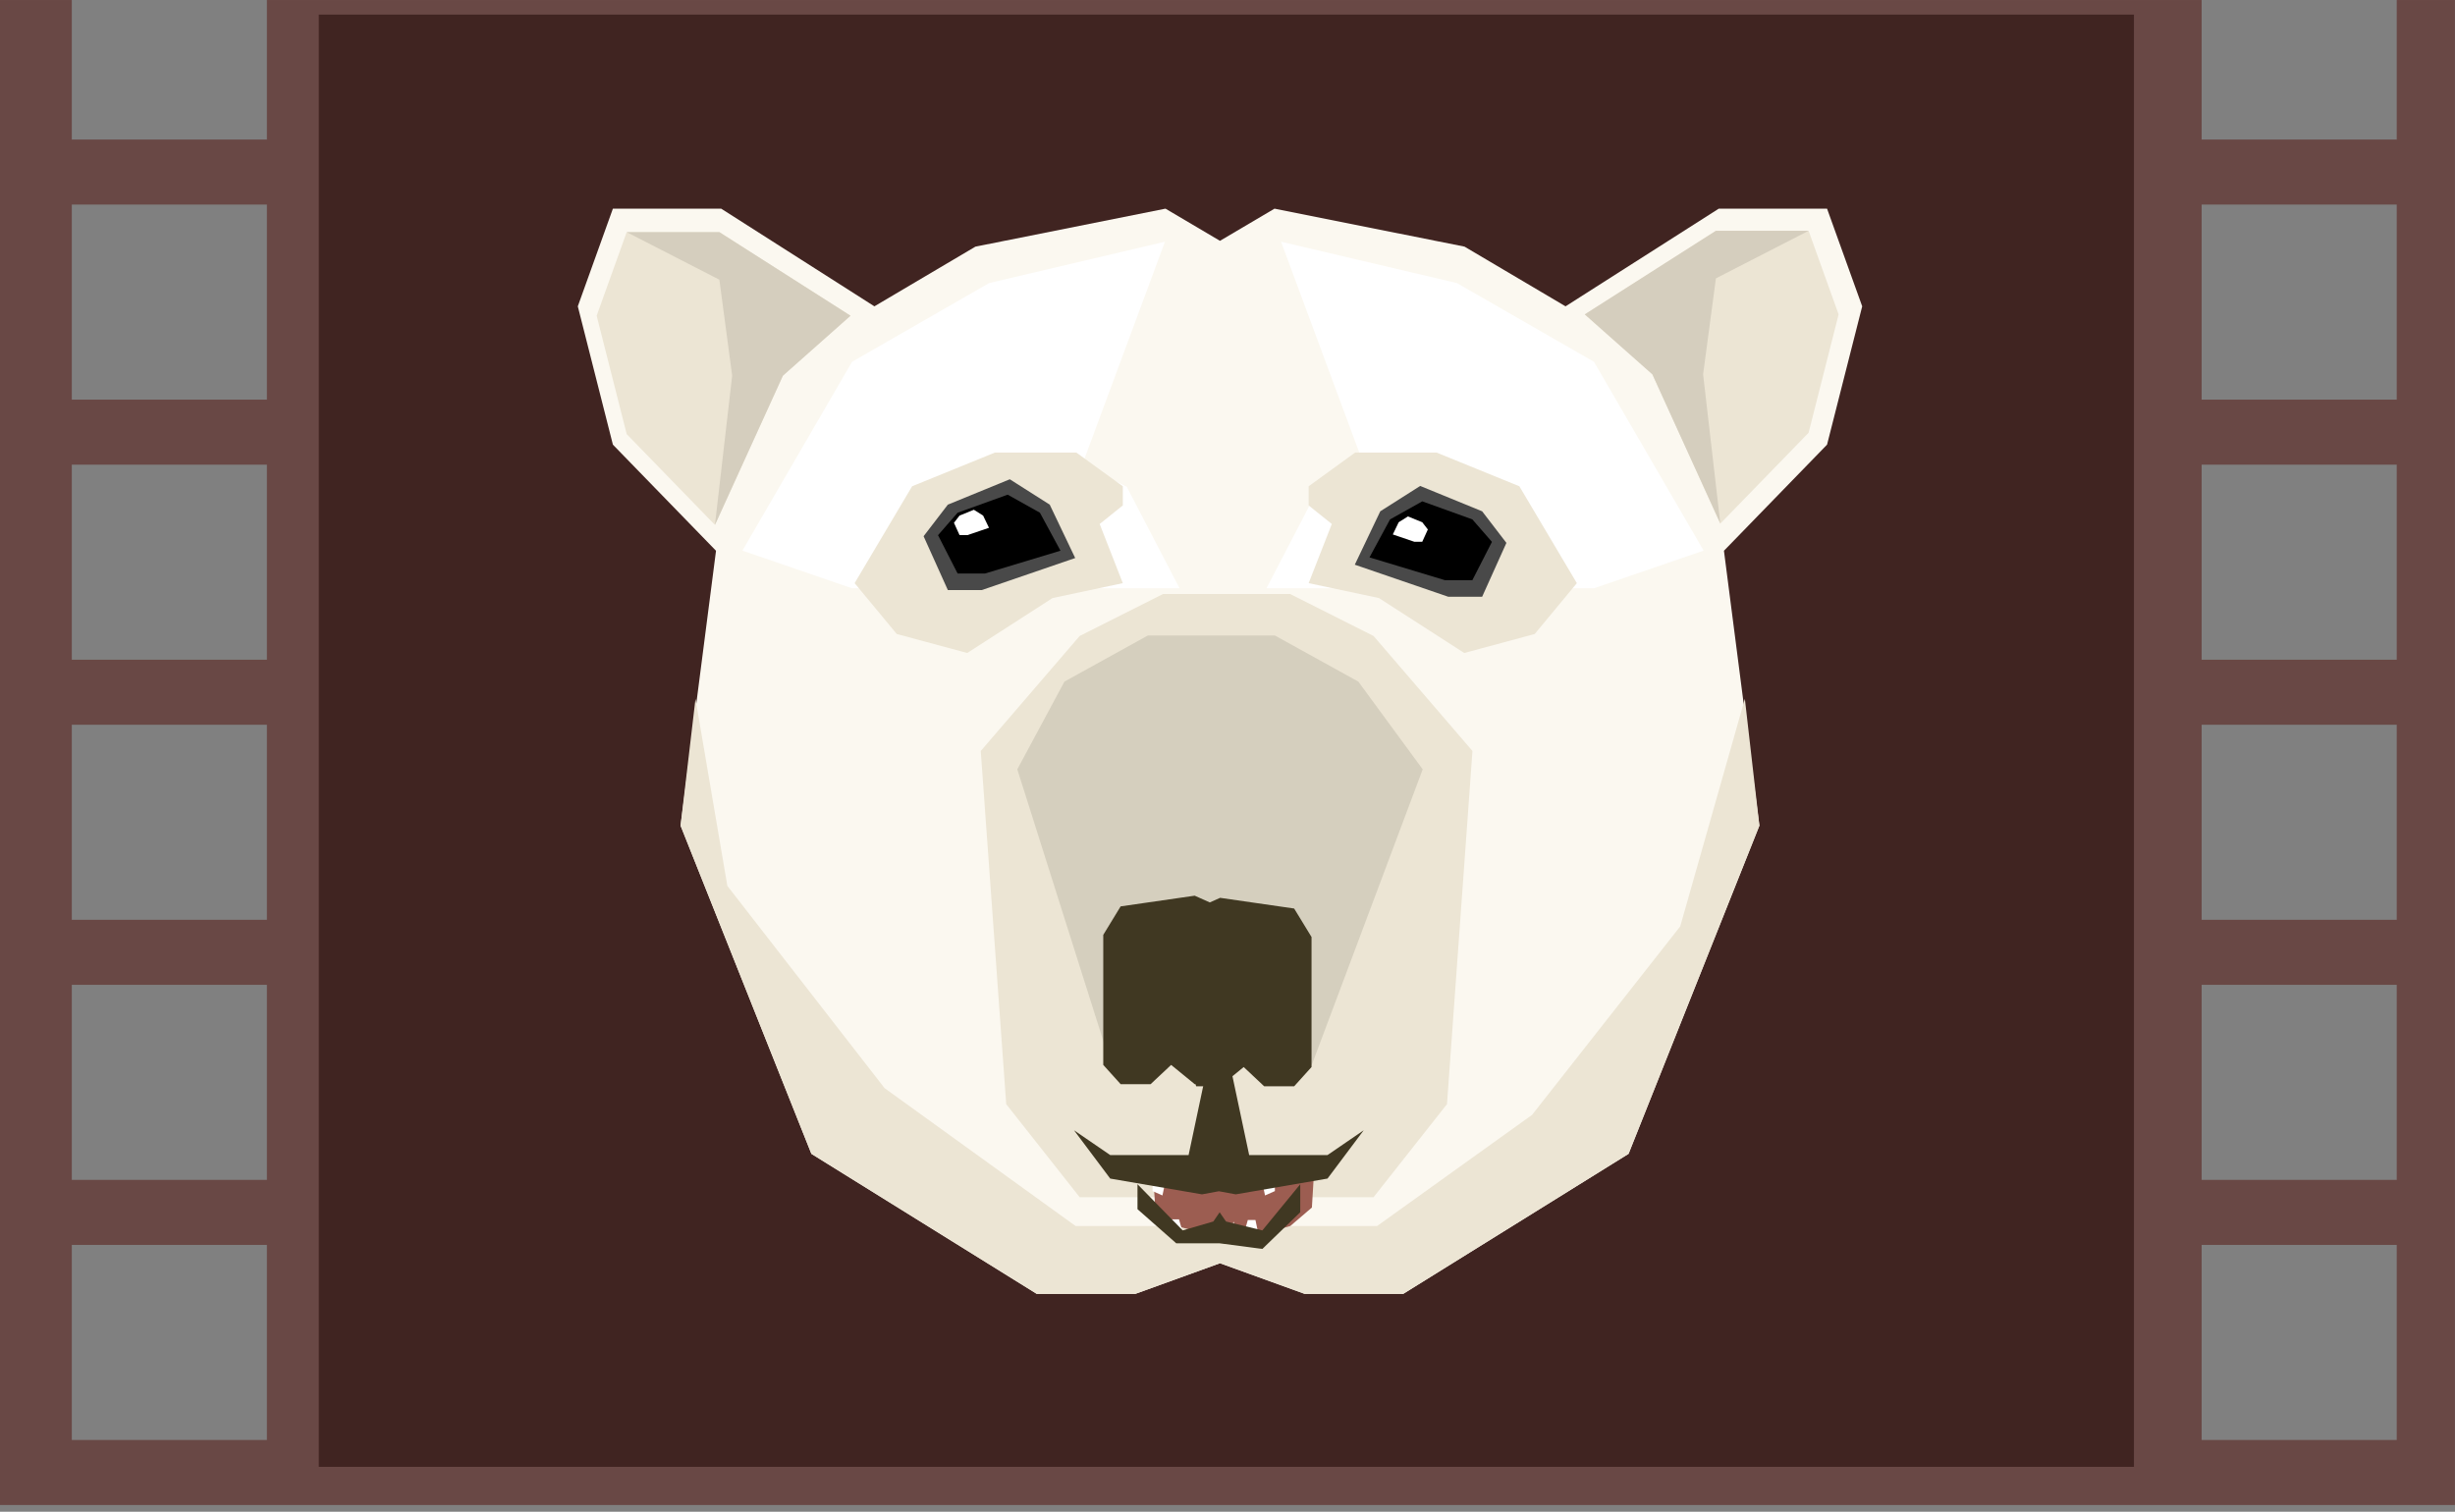 <?xml version="1.0" encoding="UTF-8" standalone="no"?>
<!DOCTYPE svg PUBLIC "-//W3C//DTD SVG 1.1//EN" "http://www.w3.org/Graphics/SVG/1.1/DTD/svg11.dtd">
<svg width="100%" height="100%" viewBox="0 0 151 93" version="1.1" xmlns="http://www.w3.org/2000/svg" xmlns:xlink="http://www.w3.org/1999/xlink" xml:space="preserve" xmlns:serif="http://www.serif.com/" style="fill-rule:evenodd;clip-rule:evenodd;stroke-linejoin:round;stroke-miterlimit:1.414;">
    <rect x="0" y="0" width="151" height="93" fill="#808080" stroke="none"/>
    <g transform="matrix(1,0,0,1,-2995.13,-1711.97)">
        <g transform="matrix(1,0,0,1,32.046,1002.57)">
            <g id="Film" transform="matrix(1,0,0,1,1882.6,709.401)">
                <g transform="matrix(1,0,0,1,-10,-101.127)">
                    <path d="M1241.48,193.711L1090.48,193.711L1090.48,101.127L1094.9,101.127L1094.9,109.711L1106.9,109.711L1106.9,101.127L1225.9,101.127L1225.9,109.711L1237.9,109.711L1237.9,101.127L1241.48,101.127L1241.48,193.711ZM1106.9,193.711L1094.9,193.711L1106.9,193.711ZM1237.9,193.711L1225.9,193.711L1237.9,193.711ZM1106.9,177.711L1094.9,177.711L1094.9,189.711L1106.9,189.711L1106.9,177.711ZM1237.9,177.711L1225.9,177.711L1225.9,189.711L1237.9,189.711L1237.9,177.711ZM1106.9,161.711L1094.9,161.711L1094.9,173.711L1106.9,173.711L1106.9,161.711ZM1237.9,161.711L1225.9,161.711L1225.9,173.711L1237.9,173.711L1237.9,161.711ZM1237.9,145.711L1225.9,145.711L1225.9,157.711L1237.9,157.711L1237.9,145.711ZM1106.9,145.711L1094.9,145.711L1094.9,157.711L1106.9,157.711L1106.9,145.711ZM1237.9,129.711L1225.9,129.711L1225.9,141.711L1237.9,141.711L1237.9,129.711ZM1106.9,129.711L1094.9,129.711L1094.9,141.711L1106.9,141.711L1106.9,129.711ZM1237.9,113.711L1225.9,113.711L1225.9,125.711L1237.9,125.711L1237.9,113.711ZM1106.9,113.711L1094.9,113.711L1094.9,125.711L1106.9,125.711L1106.9,113.711Z" style="fill:rgb(105,72,69);"/>
                </g>
                <g transform="matrix(0.79,0,0,0.899,222.119,-90.43)">
                    <rect x="1111.36" y="101.589" width="141.322" height="99.375" style="fill:rgb(64,36,33);"/>
                </g>
            </g>
        </g>
        <g transform="matrix(1,0,0,1,32.046,1002.57)">
            <g id="Polar-Bear" serif:id="Polar Bear" transform="matrix(0.616,0,0,0.678,1993.91,530.22)">
                <g transform="matrix(0.437,0,0,0.437,923.192,-4.354)">
                    <path d="M1905.2,658.04L1913.23,678.32L1905.2,707.04L1881.64,729.072L1889.74,786.146L1859.85,854.288L1808.35,883.37L1785.86,883.37L1766.49,877.004L1747.13,883.37L1724.63,883.37L1673.13,854.288L1643.24,786.146L1651.34,729.072L1627.78,707.04L1619.76,678.32L1627.78,658.04L1652.52,658.04L1687.53,678.32L1710.61,665.927L1754.04,658.04L1766.49,664.721L1778.95,658.04L1822.37,665.927L1845.45,678.32L1880.46,658.04L1905.2,658.04Z" style="fill:rgb(251,248,240);"/>
                </g>
                <g transform="matrix(0.374,0,0,0.374,1027.12,39.233)">
                    <path d="M1687.53,678.32L1669.48,692.866L1651.34,729.072L1627.78,707.04L1619.76,678.32L1627.78,658.04L1652.52,658.04L1687.53,678.32Z" style="fill:rgb(236,229,212);"/>
                </g>
                <g transform="matrix(-0.374,0,0,0.374,2362.71,39.112)">
                    <path d="M1687.53,678.32L1669.48,692.866L1651.34,729.072L1627.78,707.04L1619.76,678.32L1627.78,658.04L1652.52,658.04L1687.53,678.32Z" style="fill:rgb(236,229,212);"/>
                </g>
                <g transform="matrix(0.374,0,0,0.374,1027.12,39.233)">
                    <path d="M1687.53,678.32L1669.48,692.866L1651.34,729.072L1655.94,692.866L1652.52,669.58L1627.78,658.04L1652.52,658.04L1687.53,678.32Z" style="fill:rgb(213,206,190);"/>
                </g>
                <g transform="matrix(-0.374,0,0,0.374,2362.71,39.112)">
                    <path d="M1687.53,678.32L1669.48,692.866L1651.34,729.072L1655.94,692.866L1652.52,669.58L1627.78,658.04L1652.52,658.04L1687.53,678.32Z" style="fill:rgb(213,206,190);"/>
                </g>
                <g transform="matrix(0.437,0,0,0.437,923.192,-4.354)">
                    <path d="M1753.92,664.902L1713.74,673.493L1682.42,689.844L1657.37,729.04L1682.42,736.861L1757.25,736.861L1745.19,715.787L1735.01,711.237L1753.92,664.902Z" style="fill:white;"/>
                </g>
                <g transform="matrix(-0.437,0,0,0.437,2467.71,-4.354)">
                    <path d="M1753.92,664.902L1713.74,673.493L1682.42,689.844L1657.37,729.04L1682.42,736.861L1757.25,736.861L1745.19,715.787L1735.01,711.237L1753.92,664.902Z" style="fill:white;"/>
                </g>
                <g transform="matrix(0.437,0,0,0.437,923.192,-4.354)">
                    <path d="M1643.24,786.146L1646.65,759.812L1653.93,798.649L1689.85,840.644L1733.5,869.278L1802.39,869.278L1837.8,846.2L1871.65,807.064L1886.42,759.812L1889.74,786.146L1859.85,854.288L1808.35,883.37L1785.86,883.37L1766.49,877.004L1747.13,883.37L1724.63,883.37L1673.13,854.288L1643.24,786.146Z" style="fill:rgb(236,229,212);"/>
                </g>
                <g transform="matrix(0.437,0,0,0.398,917.231,23.063)">
                    <path d="M1815.22,879.001L1748.07,879.001L1731.29,857.785L1725.47,777.27L1748.07,751.057L1767.13,741.481L1796.15,741.481L1815.22,751.057L1837.82,777.27L1832,857.785L1815.22,879.001Z" style="fill:rgb(236,229,212);"/>
                </g>
                <g transform="matrix(0.437,0,0,0.437,915.711,-5.585)">
                    <path d="M1804.59,838.632L1758.68,838.632L1737.3,777.27L1748.07,759.057L1767.13,749.481L1796.15,749.481L1815.22,759.057L1829.93,777.27L1804.59,838.632Z" style="fill:rgb(213,207,190);"/>
                </g>
                <g transform="matrix(0.571,0,0,0.415,681.526,13.116)">
                    <path d="M1773.39,802.514L1775.19,801.507L1788.14,803.846L1791.18,810.076L1791.18,838.505L1788.14,842.715L1782.9,842.715L1779.32,838.505L1775.19,842.715L1771.01,842.715L1770.89,842.247L1770.75,842.247L1766.63,838.037L1763.04,842.247L1757.8,842.247L1754.76,838.037L1754.76,809.609L1757.8,803.378L1770.75,801.039L1773.39,802.514Z" style="fill:rgb(64,56,34);"/>
                </g>
                <g transform="matrix(0.437,0,0,0.437,924.18,1.784)">
                    <path d="M1731.41,694.635L1712.81,694.635L1693.89,701.636L1680.75,721.751L1690.38,732.311L1706.48,736.252L1725.97,724.847L1742.03,721.751L1736.74,709.47L1742.03,705.612L1742.03,701.636L1731.41,694.635Z" style="fill:rgb(236,229,212);"/>
                </g>
                <g transform="matrix(0.437,0,0,0.437,923.192,-4.354)">
                    <path d="M1727.59,719.497L1718.47,714.231L1704.31,719.497L1698.77,726.055L1704.31,737.233L1712.07,737.233L1733.41,730.582L1727.59,719.497Z" style="fill:rgb(73,73,73);"/>
                </g>
                <g transform="matrix(0.353,0,0,0.311,1067.33,87.035)">
                    <path d="M1727.59,719.497L1718.47,714.231L1704.31,719.497L1698.77,726.055L1704.31,737.233L1712.07,737.233L1733.41,730.582L1727.59,719.497Z"/>
                </g>
                <g transform="matrix(0.101,0,0,0.1,1497.01,239.108)">
                    <path d="M1727.59,719.497L1718.47,714.231L1704.31,719.497L1698.77,726.055L1704.31,737.233L1712.07,737.233L1733.41,730.582L1727.59,719.497Z" style="fill:white;"/>
                </g>
                <g transform="matrix(-0.437,0,0,0.437,2465.27,1.784)">
                    <path d="M1731.41,694.635L1712.81,694.635L1693.89,701.636L1680.75,721.751L1690.38,732.311L1706.48,736.252L1725.97,724.847L1742.03,721.751L1736.74,709.47L1742.03,705.612L1742.03,701.636L1731.41,694.635Z" style="fill:rgb(236,229,212);"/>
                </g>
                <g transform="matrix(-0.437,0,0,0.437,2466.11,-3.749)">
                    <path d="M1727.59,719.497L1718.47,714.231L1704.31,719.497L1698.77,726.055L1704.31,737.233L1712.07,737.233L1733.41,730.582L1727.59,719.497Z" style="fill:rgb(73,73,73);"/>
                </g>
                <g transform="matrix(2.137,0,0,2.137,-2547.88,-60.049)">
                    <g transform="matrix(0.581,0,0,0.786,573.562,-169.799)">
                        <path d="M2432,472.827L2437.81,471.888L2437.59,474.347L2435.85,475.347L2432,476.056L2431.39,475.347L2431.29,475.103L2431.18,475.347L2430.57,476.056L2426.73,475.347L2424.99,474.347L2424.76,471.888L2430.57,472.827L2432,472.827Z" style="fill:rgb(156,93,81);"/>
                    </g>
                    <g>
                        <g transform="matrix(0.144,0,0,-0.213,1922.4,284.31)">
                            <path d="M420.566,386.872L416.372,387.855L416.372,384.837L419.573,383.967L420.566,386.872Z" style="fill:white;"/>
                        </g>
                        <g transform="matrix(-0.087,0,0,0.128,2019.91,154.536)">
                            <path d="M422.873,386.72L415.206,387.68L417.439,382.837L421.543,382.837L422.873,386.72Z" style="fill:white;"/>
                        </g>
                    </g>
                    <g transform="matrix(-1,0,0,1,3970.43,0)">
                        <g transform="matrix(0.144,0,0,-0.213,1922.4,284.31)">
                            <path d="M420.566,386.872L416.372,387.855L416.372,384.837L419.573,383.967L420.566,386.872Z" style="fill:white;"/>
                        </g>
                        <g transform="matrix(-0.087,0,0,0.128,2019.94,154.565)">
                            <path d="M422.873,386.72L415.206,387.68L417.439,382.837L421.543,382.837L422.873,386.72Z" style="fill:white;"/>
                        </g>
                    </g>
                </g>
                <g transform="matrix(-0.353,0,0,0.311,2321.97,87.641)">
                    <path d="M1727.59,719.497L1718.47,714.231L1704.31,719.497L1698.77,726.055L1704.31,737.233L1712.07,737.233L1733.41,730.582L1727.59,719.497Z"/>
                </g>
                <g transform="matrix(0.437,0,0,0.437,923.192,-6.539)">
                    <path d="M1766.66,831.682L1773.16,859.545L1791.06,859.545L1799.33,854.399L1791.06,864.428L1770.1,867.702L1766.24,867.058L1762.38,867.702L1741.41,864.428L1733.14,854.399L1741.41,859.545L1759.32,859.545L1765.81,831.682L1766.12,829.343L1766.24,829.852L1766.36,829.343L1766.66,831.682Z" style="fill:rgb(64,56,34);"/>
                </g>
                <g transform="matrix(-0.101,0,0,0.1,1887.48,239.713)">
                    <path d="M1727.59,719.497L1718.47,714.231L1704.31,719.497L1698.77,726.055L1704.31,737.233L1712.07,737.233L1733.41,730.582L1727.59,719.497Z" style="fill:white;"/>
                </g>
                <g transform="matrix(0.437,0,0,0.437,922.376,-6.539)">
                    <path d="M1786.7,865.597L1778.04,875.187L1769.74,873.34L1768.28,871.422L1766.84,873.34L1759.84,875.187L1749.51,865.597L1749.51,870.779L1758.37,877.87L1768.28,877.87L1778.04,879.036L1786.7,871.422L1786.7,865.597Z" style="fill:rgb(64,56,34);"/>
                </g>
            </g>
        </g>
    </g>
</svg>
